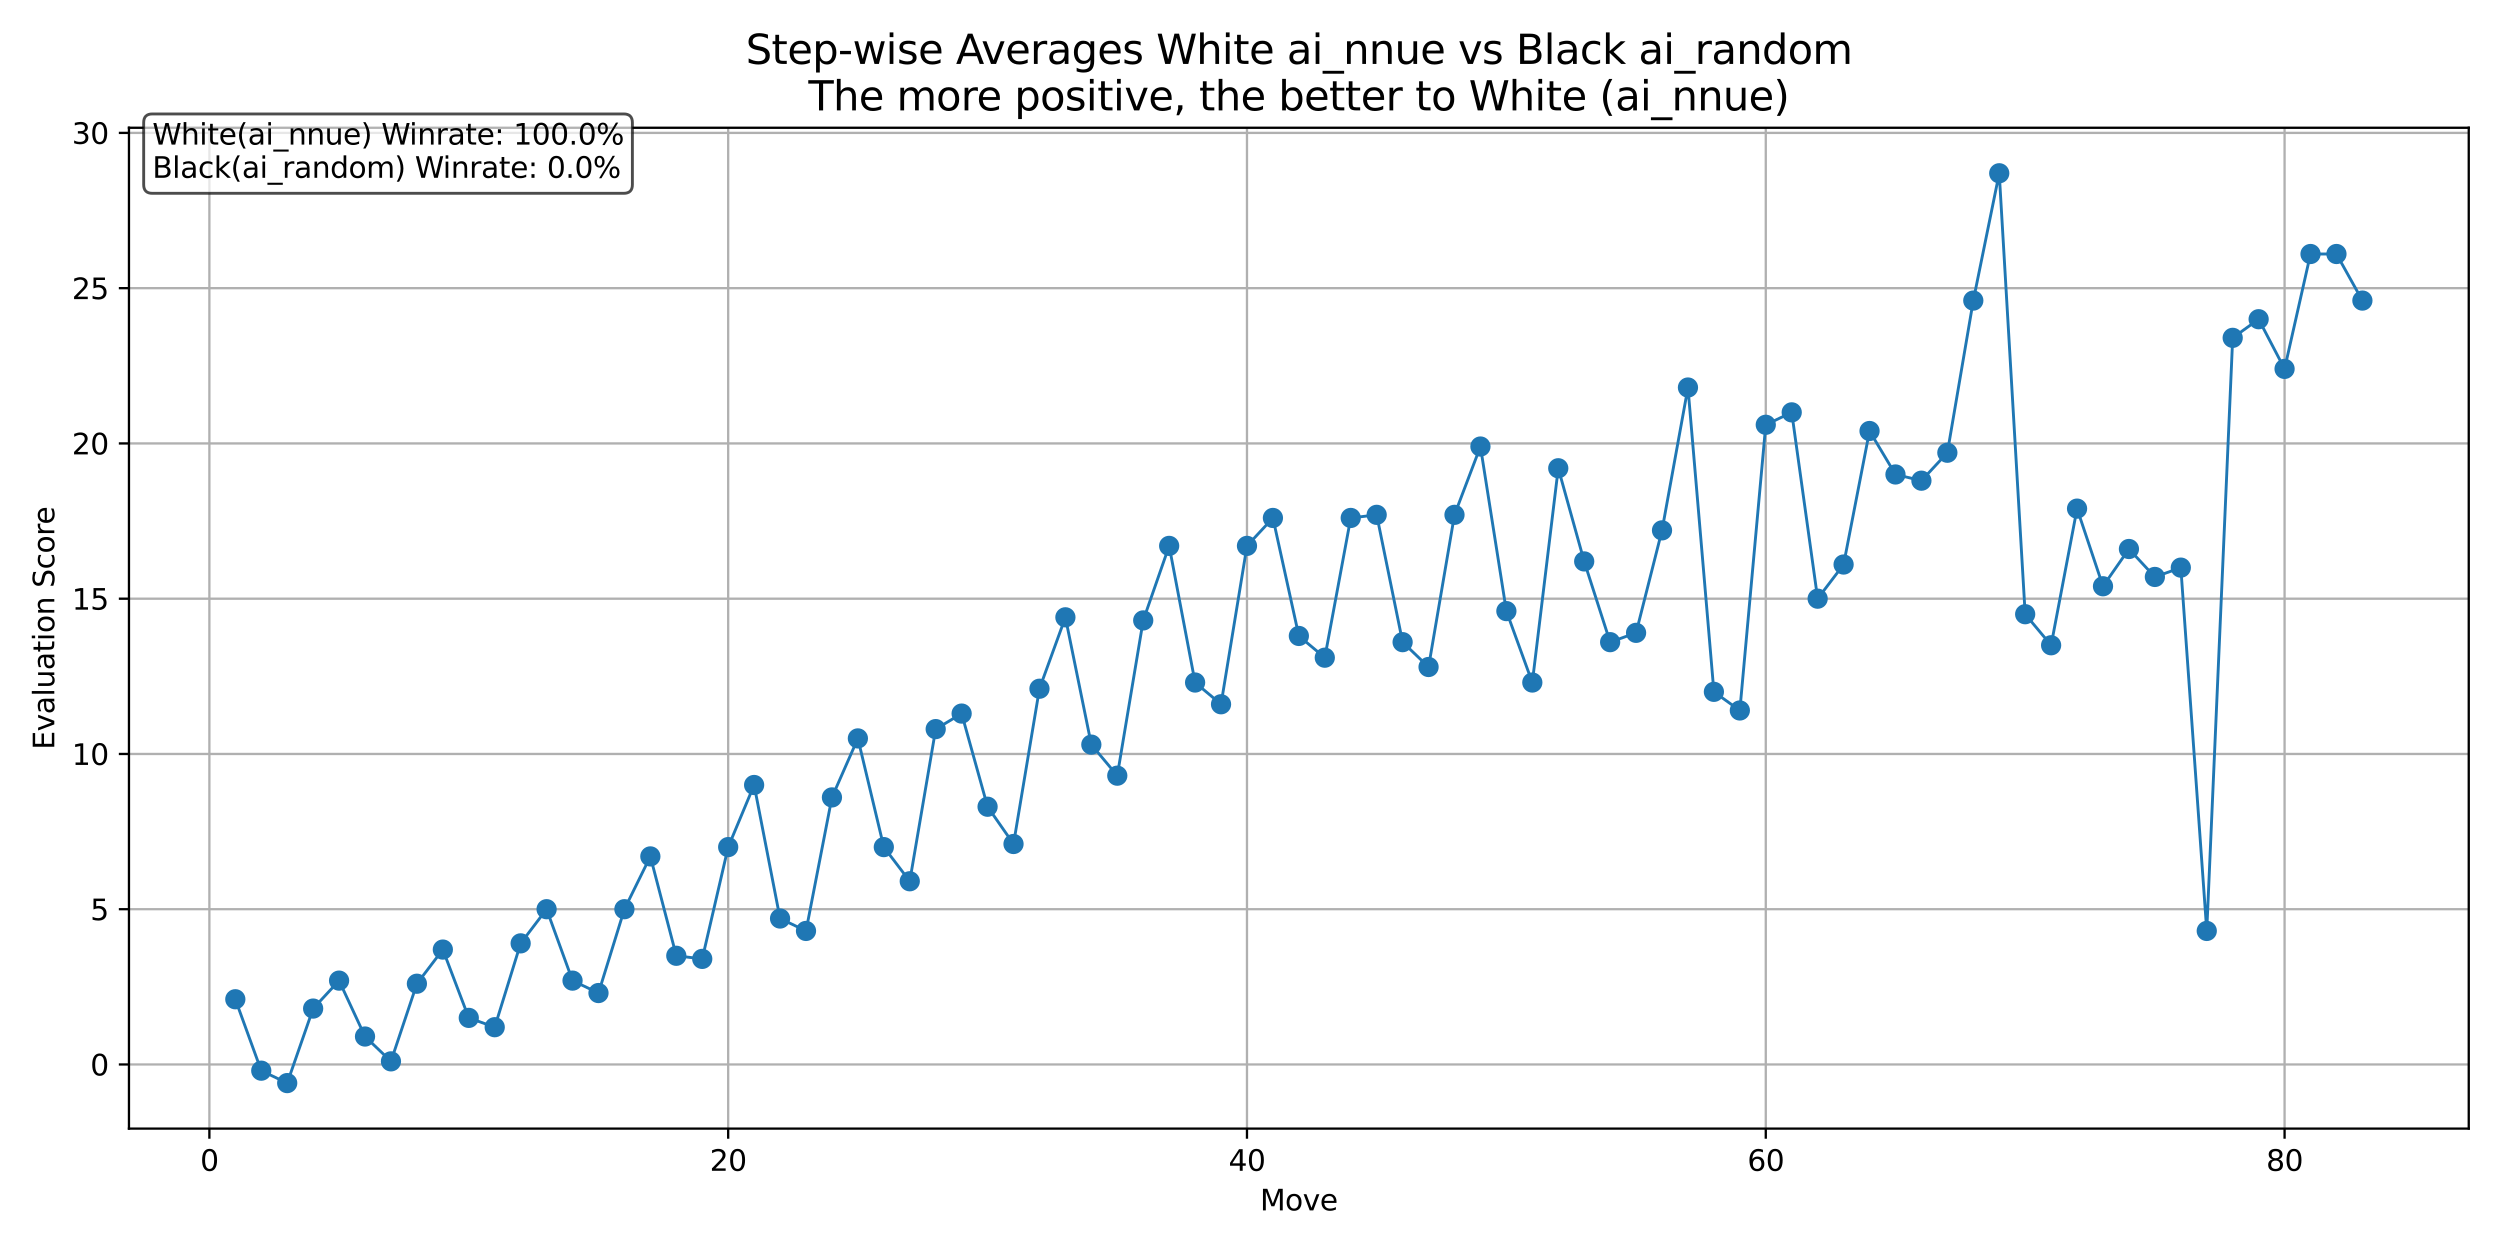 <?xml version="1.0" encoding="utf-8" standalone="no"?>
<!DOCTYPE svg PUBLIC "-//W3C//DTD SVG 1.1//EN"
  "http://www.w3.org/Graphics/SVG/1.1/DTD/svg11.dtd">
<svg xmlns:xlink="http://www.w3.org/1999/xlink" width="864pt" height="432pt" viewBox="0 0 864 432" xmlns="http://www.w3.org/2000/svg" version="1.1">
 <defs>
  <style type="text/css">*{stroke-linejoin: round; stroke-linecap: butt}</style>
 </defs>
 <g id="figure_1">
  <g id="patch_1">
   <path d="M 0 432 
L 864 432 
L 864 0 
L 0 0 
z
" style="fill: #ffffff"/>
  </g>
  <g id="axes_1">
   <g id="patch_2">
    <path d="M 44.57 390.04 
L 853.2 390.04 
L 853.2 44.16 
L 44.57 44.16 
z
" style="fill: #ffffff"/>
   </g>
   <g id="matplotlib.axis_1">
    <g id="xtick_1">
     <g id="line2d_1">
      <path d="M 72.361 390.04 
L 72.361 44.16 
" clip-path="url(#pda1883ed37)" style="fill: none; stroke: #b0b0b0; stroke-width: 0.8; stroke-linecap: square"/>
     </g>
     <g id="line2d_2">
      <defs>
       <path id="m76e24b7411" d="M 0 0 
L 0 3.5 
" style="stroke: #000000; stroke-width: 0.8"/>
      </defs>
      <g>
       <use xlink:href="#m76e24b7411" x="72.361" y="390.04" style="stroke: #000000; stroke-width: 0.8"/>
      </g>
     </g>
     <g id="text_1">
      <!-- 0 -->
      <g transform="translate(69.18 404.638) scale(0.1 -0.1)">
       <defs>
        <path id="DejaVuSans-30" d="M 2034 4250 
Q 1547 4250 1301 3770 
Q 1056 3291 1056 2328 
Q 1056 1369 1301 889 
Q 1547 409 2034 409 
Q 2525 409 2770 889 
Q 3016 1369 3016 2328 
Q 3016 3291 2770 3770 
Q 2525 4250 2034 4250 
z
M 2034 4750 
Q 2819 4750 3233 4129 
Q 3647 3509 3647 2328 
Q 3647 1150 3233 529 
Q 2819 -91 2034 -91 
Q 1250 -91 836 529 
Q 422 1150 422 2328 
Q 422 3509 836 4129 
Q 1250 4750 2034 4750 
z
" transform="scale(0.016)"/>
       </defs>
       <use xlink:href="#DejaVuSans-30"/>
      </g>
     </g>
    </g>
    <g id="xtick_2">
     <g id="line2d_3">
      <path d="M 251.658 390.04 
L 251.658 44.16 
" clip-path="url(#pda1883ed37)" style="fill: none; stroke: #b0b0b0; stroke-width: 0.8; stroke-linecap: square"/>
     </g>
     <g id="line2d_4">
      <g>
       <use xlink:href="#m76e24b7411" x="251.658" y="390.04" style="stroke: #000000; stroke-width: 0.8"/>
      </g>
     </g>
     <g id="text_2">
      <!-- 20 -->
      <g transform="translate(245.296 404.638) scale(0.1 -0.1)">
       <defs>
        <path id="DejaVuSans-32" d="M 1228 531 
L 3431 531 
L 3431 0 
L 469 0 
L 469 531 
Q 828 903 1448 1529 
Q 2069 2156 2228 2338 
Q 2531 2678 2651 2914 
Q 2772 3150 2772 3378 
Q 2772 3750 2511 3984 
Q 2250 4219 1831 4219 
Q 1534 4219 1204 4116 
Q 875 4013 500 3803 
L 500 4441 
Q 881 4594 1212 4672 
Q 1544 4750 1819 4750 
Q 2544 4750 2975 4387 
Q 3406 4025 3406 3419 
Q 3406 3131 3298 2873 
Q 3191 2616 2906 2266 
Q 2828 2175 2409 1742 
Q 1991 1309 1228 531 
z
" transform="scale(0.016)"/>
       </defs>
       <use xlink:href="#DejaVuSans-32"/>
       <use xlink:href="#DejaVuSans-30" transform="translate(63.623 0)"/>
      </g>
     </g>
    </g>
    <g id="xtick_3">
     <g id="line2d_5">
      <path d="M 430.955 390.04 
L 430.955 44.16 
" clip-path="url(#pda1883ed37)" style="fill: none; stroke: #b0b0b0; stroke-width: 0.8; stroke-linecap: square"/>
     </g>
     <g id="line2d_6">
      <g>
       <use xlink:href="#m76e24b7411" x="430.955" y="390.04" style="stroke: #000000; stroke-width: 0.8"/>
      </g>
     </g>
     <g id="text_3">
      <!-- 40 -->
      <g transform="translate(424.593 404.638) scale(0.1 -0.1)">
       <defs>
        <path id="DejaVuSans-34" d="M 2419 4116 
L 825 1625 
L 2419 1625 
L 2419 4116 
z
M 2253 4666 
L 3047 4666 
L 3047 1625 
L 3713 1625 
L 3713 1100 
L 3047 1100 
L 3047 0 
L 2419 0 
L 2419 1100 
L 313 1100 
L 313 1709 
L 2253 4666 
z
" transform="scale(0.016)"/>
       </defs>
       <use xlink:href="#DejaVuSans-34"/>
       <use xlink:href="#DejaVuSans-30" transform="translate(63.623 0)"/>
      </g>
     </g>
    </g>
    <g id="xtick_4">
     <g id="line2d_7">
      <path d="M 610.252 390.04 
L 610.252 44.16 
" clip-path="url(#pda1883ed37)" style="fill: none; stroke: #b0b0b0; stroke-width: 0.8; stroke-linecap: square"/>
     </g>
     <g id="line2d_8">
      <g>
       <use xlink:href="#m76e24b7411" x="610.252" y="390.04" style="stroke: #000000; stroke-width: 0.8"/>
      </g>
     </g>
     <g id="text_4">
      <!-- 60 -->
      <g transform="translate(603.89 404.638) scale(0.1 -0.1)">
       <defs>
        <path id="DejaVuSans-36" d="M 2113 2584 
Q 1688 2584 1439 2293 
Q 1191 2003 1191 1497 
Q 1191 994 1439 701 
Q 1688 409 2113 409 
Q 2538 409 2786 701 
Q 3034 994 3034 1497 
Q 3034 2003 2786 2293 
Q 2538 2584 2113 2584 
z
M 3366 4563 
L 3366 3988 
Q 3128 4100 2886 4159 
Q 2644 4219 2406 4219 
Q 1781 4219 1451 3797 
Q 1122 3375 1075 2522 
Q 1259 2794 1537 2939 
Q 1816 3084 2150 3084 
Q 2853 3084 3261 2657 
Q 3669 2231 3669 1497 
Q 3669 778 3244 343 
Q 2819 -91 2113 -91 
Q 1303 -91 875 529 
Q 447 1150 447 2328 
Q 447 3434 972 4092 
Q 1497 4750 2381 4750 
Q 2619 4750 2861 4703 
Q 3103 4656 3366 4563 
z
" transform="scale(0.016)"/>
       </defs>
       <use xlink:href="#DejaVuSans-36"/>
       <use xlink:href="#DejaVuSans-30" transform="translate(63.623 0)"/>
      </g>
     </g>
    </g>
    <g id="xtick_5">
     <g id="line2d_9">
      <path d="M 789.55 390.04 
L 789.55 44.16 
" clip-path="url(#pda1883ed37)" style="fill: none; stroke: #b0b0b0; stroke-width: 0.8; stroke-linecap: square"/>
     </g>
     <g id="line2d_10">
      <g>
       <use xlink:href="#m76e24b7411" x="789.55" y="390.04" style="stroke: #000000; stroke-width: 0.8"/>
      </g>
     </g>
     <g id="text_5">
      <!-- 80 -->
      <g transform="translate(783.187 404.638) scale(0.1 -0.1)">
       <defs>
        <path id="DejaVuSans-38" d="M 2034 2216 
Q 1584 2216 1326 1975 
Q 1069 1734 1069 1313 
Q 1069 891 1326 650 
Q 1584 409 2034 409 
Q 2484 409 2743 651 
Q 3003 894 3003 1313 
Q 3003 1734 2745 1975 
Q 2488 2216 2034 2216 
z
M 1403 2484 
Q 997 2584 770 2862 
Q 544 3141 544 3541 
Q 544 4100 942 4425 
Q 1341 4750 2034 4750 
Q 2731 4750 3128 4425 
Q 3525 4100 3525 3541 
Q 3525 3141 3298 2862 
Q 3072 2584 2669 2484 
Q 3125 2378 3379 2068 
Q 3634 1759 3634 1313 
Q 3634 634 3220 271 
Q 2806 -91 2034 -91 
Q 1263 -91 848 271 
Q 434 634 434 1313 
Q 434 1759 690 2068 
Q 947 2378 1403 2484 
z
M 1172 3481 
Q 1172 3119 1398 2916 
Q 1625 2713 2034 2713 
Q 2441 2713 2670 2916 
Q 2900 3119 2900 3481 
Q 2900 3844 2670 4047 
Q 2441 4250 2034 4250 
Q 1625 4250 1398 4047 
Q 1172 3844 1172 3481 
z
" transform="scale(0.016)"/>
       </defs>
       <use xlink:href="#DejaVuSans-38"/>
       <use xlink:href="#DejaVuSans-30" transform="translate(63.623 0)"/>
      </g>
     </g>
    </g>
    <g id="text_6">
     <!-- Move -->
     <g transform="translate(435.476 418.317) scale(0.1 -0.1)">
      <defs>
       <path id="DejaVuSans-4d" d="M 628 4666 
L 1569 4666 
L 2759 1491 
L 3956 4666 
L 4897 4666 
L 4897 0 
L 4281 0 
L 4281 4097 
L 3078 897 
L 2444 897 
L 1241 4097 
L 1241 0 
L 628 0 
L 628 4666 
z
" transform="scale(0.016)"/>
       <path id="DejaVuSans-6f" d="M 1959 3097 
Q 1497 3097 1228 2736 
Q 959 2375 959 1747 
Q 959 1119 1226 758 
Q 1494 397 1959 397 
Q 2419 397 2687 759 
Q 2956 1122 2956 1747 
Q 2956 2369 2687 2733 
Q 2419 3097 1959 3097 
z
M 1959 3584 
Q 2709 3584 3137 3096 
Q 3566 2609 3566 1747 
Q 3566 888 3137 398 
Q 2709 -91 1959 -91 
Q 1206 -91 779 398 
Q 353 888 353 1747 
Q 353 2609 779 3096 
Q 1206 3584 1959 3584 
z
" transform="scale(0.016)"/>
       <path id="DejaVuSans-76" d="M 191 3500 
L 800 3500 
L 1894 563 
L 2988 3500 
L 3597 3500 
L 2284 0 
L 1503 0 
L 191 3500 
z
" transform="scale(0.016)"/>
       <path id="DejaVuSans-65" d="M 3597 1894 
L 3597 1613 
L 953 1613 
Q 991 1019 1311 708 
Q 1631 397 2203 397 
Q 2534 397 2845 478 
Q 3156 559 3463 722 
L 3463 178 
Q 3153 47 2828 -22 
Q 2503 -91 2169 -91 
Q 1331 -91 842 396 
Q 353 884 353 1716 
Q 353 2575 817 3079 
Q 1281 3584 2069 3584 
Q 2775 3584 3186 3129 
Q 3597 2675 3597 1894 
z
M 3022 2063 
Q 3016 2534 2758 2815 
Q 2500 3097 2075 3097 
Q 1594 3097 1305 2825 
Q 1016 2553 972 2059 
L 3022 2063 
z
" transform="scale(0.016)"/>
      </defs>
      <use xlink:href="#DejaVuSans-4d"/>
      <use xlink:href="#DejaVuSans-6f" transform="translate(86.279 0)"/>
      <use xlink:href="#DejaVuSans-76" transform="translate(147.461 0)"/>
      <use xlink:href="#DejaVuSans-65" transform="translate(206.641 0)"/>
     </g>
    </g>
   </g>
   <g id="matplotlib.axis_2">
    <g id="ytick_1">
     <g id="line2d_11">
      <path d="M 44.57 367.879 
L 853.2 367.879 
" clip-path="url(#pda1883ed37)" style="fill: none; stroke: #b0b0b0; stroke-width: 0.8; stroke-linecap: square"/>
     </g>
     <g id="line2d_12">
      <defs>
       <path id="mb0918ad2a8" d="M 0 0 
L -3.5 0 
" style="stroke: #000000; stroke-width: 0.8"/>
      </defs>
      <g>
       <use xlink:href="#mb0918ad2a8" x="44.57" y="367.879" style="stroke: #000000; stroke-width: 0.8"/>
      </g>
     </g>
     <g id="text_7">
      <!-- 0 -->
      <g transform="translate(31.207 371.678) scale(0.1 -0.1)">
       <use xlink:href="#DejaVuSans-30"/>
      </g>
     </g>
    </g>
    <g id="ytick_2">
     <g id="line2d_13">
      <path d="M 44.57 314.221 
L 853.2 314.221 
" clip-path="url(#pda1883ed37)" style="fill: none; stroke: #b0b0b0; stroke-width: 0.8; stroke-linecap: square"/>
     </g>
     <g id="line2d_14">
      <g>
       <use xlink:href="#mb0918ad2a8" x="44.57" y="314.221" style="stroke: #000000; stroke-width: 0.8"/>
      </g>
     </g>
     <g id="text_8">
      <!-- 5 -->
      <g transform="translate(31.207 318.02) scale(0.1 -0.1)">
       <defs>
        <path id="DejaVuSans-35" d="M 691 4666 
L 3169 4666 
L 3169 4134 
L 1269 4134 
L 1269 2991 
Q 1406 3038 1543 3061 
Q 1681 3084 1819 3084 
Q 2600 3084 3056 2656 
Q 3513 2228 3513 1497 
Q 3513 744 3044 326 
Q 2575 -91 1722 -91 
Q 1428 -91 1123 -41 
Q 819 9 494 109 
L 494 744 
Q 775 591 1075 516 
Q 1375 441 1709 441 
Q 2250 441 2565 725 
Q 2881 1009 2881 1497 
Q 2881 1984 2565 2268 
Q 2250 2553 1709 2553 
Q 1456 2553 1204 2497 
Q 953 2441 691 2322 
L 691 4666 
z
" transform="scale(0.016)"/>
       </defs>
       <use xlink:href="#DejaVuSans-35"/>
      </g>
     </g>
    </g>
    <g id="ytick_3">
     <g id="line2d_15">
      <path d="M 44.57 260.563 
L 853.2 260.563 
" clip-path="url(#pda1883ed37)" style="fill: none; stroke: #b0b0b0; stroke-width: 0.8; stroke-linecap: square"/>
     </g>
     <g id="line2d_16">
      <g>
       <use xlink:href="#mb0918ad2a8" x="44.57" y="260.563" style="stroke: #000000; stroke-width: 0.8"/>
      </g>
     </g>
     <g id="text_9">
      <!-- 10 -->
      <g transform="translate(24.845 264.362) scale(0.1 -0.1)">
       <defs>
        <path id="DejaVuSans-31" d="M 794 531 
L 1825 531 
L 1825 4091 
L 703 3866 
L 703 4441 
L 1819 4666 
L 2450 4666 
L 2450 531 
L 3481 531 
L 3481 0 
L 794 0 
L 794 531 
z
" transform="scale(0.016)"/>
       </defs>
       <use xlink:href="#DejaVuSans-31"/>
       <use xlink:href="#DejaVuSans-30" transform="translate(63.623 0)"/>
      </g>
     </g>
    </g>
    <g id="ytick_4">
     <g id="line2d_17">
      <path d="M 44.57 206.905 
L 853.2 206.905 
" clip-path="url(#pda1883ed37)" style="fill: none; stroke: #b0b0b0; stroke-width: 0.8; stroke-linecap: square"/>
     </g>
     <g id="line2d_18">
      <g>
       <use xlink:href="#mb0918ad2a8" x="44.57" y="206.905" style="stroke: #000000; stroke-width: 0.8"/>
      </g>
     </g>
     <g id="text_10">
      <!-- 15 -->
      <g transform="translate(24.845 210.704) scale(0.1 -0.1)">
       <use xlink:href="#DejaVuSans-31"/>
       <use xlink:href="#DejaVuSans-35" transform="translate(63.623 0)"/>
      </g>
     </g>
    </g>
    <g id="ytick_5">
     <g id="line2d_19">
      <path d="M 44.57 153.247 
L 853.2 153.247 
" clip-path="url(#pda1883ed37)" style="fill: none; stroke: #b0b0b0; stroke-width: 0.8; stroke-linecap: square"/>
     </g>
     <g id="line2d_20">
      <g>
       <use xlink:href="#mb0918ad2a8" x="44.57" y="153.247" style="stroke: #000000; stroke-width: 0.8"/>
      </g>
     </g>
     <g id="text_11">
      <!-- 20 -->
      <g transform="translate(24.845 157.046) scale(0.1 -0.1)">
       <use xlink:href="#DejaVuSans-32"/>
       <use xlink:href="#DejaVuSans-30" transform="translate(63.623 0)"/>
      </g>
     </g>
    </g>
    <g id="ytick_6">
     <g id="line2d_21">
      <path d="M 44.57 99.589 
L 853.2 99.589 
" clip-path="url(#pda1883ed37)" style="fill: none; stroke: #b0b0b0; stroke-width: 0.8; stroke-linecap: square"/>
     </g>
     <g id="line2d_22">
      <g>
       <use xlink:href="#mb0918ad2a8" x="44.57" y="99.589" style="stroke: #000000; stroke-width: 0.8"/>
      </g>
     </g>
     <g id="text_12">
      <!-- 25 -->
      <g transform="translate(24.845 103.388) scale(0.1 -0.1)">
       <use xlink:href="#DejaVuSans-32"/>
       <use xlink:href="#DejaVuSans-35" transform="translate(63.623 0)"/>
      </g>
     </g>
    </g>
    <g id="ytick_7">
     <g id="line2d_23">
      <path d="M 44.57 45.931 
L 853.2 45.931 
" clip-path="url(#pda1883ed37)" style="fill: none; stroke: #b0b0b0; stroke-width: 0.8; stroke-linecap: square"/>
     </g>
     <g id="line2d_24">
      <g>
       <use xlink:href="#mb0918ad2a8" x="44.57" y="45.931" style="stroke: #000000; stroke-width: 0.8"/>
      </g>
     </g>
     <g id="text_13">
      <!-- 30 -->
      <g transform="translate(24.845 49.73) scale(0.1 -0.1)">
       <defs>
        <path id="DejaVuSans-33" d="M 2597 2516 
Q 3050 2419 3304 2112 
Q 3559 1806 3559 1356 
Q 3559 666 3084 287 
Q 2609 -91 1734 -91 
Q 1441 -91 1130 -33 
Q 819 25 488 141 
L 488 750 
Q 750 597 1062 519 
Q 1375 441 1716 441 
Q 2309 441 2620 675 
Q 2931 909 2931 1356 
Q 2931 1769 2642 2001 
Q 2353 2234 1838 2234 
L 1294 2234 
L 1294 2753 
L 1863 2753 
Q 2328 2753 2575 2939 
Q 2822 3125 2822 3475 
Q 2822 3834 2567 4026 
Q 2313 4219 1838 4219 
Q 1578 4219 1281 4162 
Q 984 4106 628 3988 
L 628 4550 
Q 988 4650 1302 4700 
Q 1616 4750 1894 4750 
Q 2613 4750 3031 4423 
Q 3450 4097 3450 3541 
Q 3450 3153 3228 2886 
Q 3006 2619 2597 2516 
z
" transform="scale(0.016)"/>
       </defs>
       <use xlink:href="#DejaVuSans-33"/>
       <use xlink:href="#DejaVuSans-30" transform="translate(63.623 0)"/>
      </g>
     </g>
    </g>
    <g id="text_14">
     <!-- Evaluation Score -->
     <g transform="translate(18.765 259.073) rotate(-90) scale(0.1 -0.1)">
      <defs>
       <path id="DejaVuSans-45" d="M 628 4666 
L 3578 4666 
L 3578 4134 
L 1259 4134 
L 1259 2753 
L 3481 2753 
L 3481 2222 
L 1259 2222 
L 1259 531 
L 3634 531 
L 3634 0 
L 628 0 
L 628 4666 
z
" transform="scale(0.016)"/>
       <path id="DejaVuSans-61" d="M 2194 1759 
Q 1497 1759 1228 1600 
Q 959 1441 959 1056 
Q 959 750 1161 570 
Q 1363 391 1709 391 
Q 2188 391 2477 730 
Q 2766 1069 2766 1631 
L 2766 1759 
L 2194 1759 
z
M 3341 1997 
L 3341 0 
L 2766 0 
L 2766 531 
Q 2569 213 2275 61 
Q 1981 -91 1556 -91 
Q 1019 -91 701 211 
Q 384 513 384 1019 
Q 384 1609 779 1909 
Q 1175 2209 1959 2209 
L 2766 2209 
L 2766 2266 
Q 2766 2663 2505 2880 
Q 2244 3097 1772 3097 
Q 1472 3097 1187 3025 
Q 903 2953 641 2809 
L 641 3341 
Q 956 3463 1253 3523 
Q 1550 3584 1831 3584 
Q 2591 3584 2966 3190 
Q 3341 2797 3341 1997 
z
" transform="scale(0.016)"/>
       <path id="DejaVuSans-6c" d="M 603 4863 
L 1178 4863 
L 1178 0 
L 603 0 
L 603 4863 
z
" transform="scale(0.016)"/>
       <path id="DejaVuSans-75" d="M 544 1381 
L 544 3500 
L 1119 3500 
L 1119 1403 
Q 1119 906 1312 657 
Q 1506 409 1894 409 
Q 2359 409 2629 706 
Q 2900 1003 2900 1516 
L 2900 3500 
L 3475 3500 
L 3475 0 
L 2900 0 
L 2900 538 
Q 2691 219 2414 64 
Q 2138 -91 1772 -91 
Q 1169 -91 856 284 
Q 544 659 544 1381 
z
M 1991 3584 
L 1991 3584 
z
" transform="scale(0.016)"/>
       <path id="DejaVuSans-74" d="M 1172 4494 
L 1172 3500 
L 2356 3500 
L 2356 3053 
L 1172 3053 
L 1172 1153 
Q 1172 725 1289 603 
Q 1406 481 1766 481 
L 2356 481 
L 2356 0 
L 1766 0 
Q 1100 0 847 248 
Q 594 497 594 1153 
L 594 3053 
L 172 3053 
L 172 3500 
L 594 3500 
L 594 4494 
L 1172 4494 
z
" transform="scale(0.016)"/>
       <path id="DejaVuSans-69" d="M 603 3500 
L 1178 3500 
L 1178 0 
L 603 0 
L 603 3500 
z
M 603 4863 
L 1178 4863 
L 1178 4134 
L 603 4134 
L 603 4863 
z
" transform="scale(0.016)"/>
       <path id="DejaVuSans-6e" d="M 3513 2113 
L 3513 0 
L 2938 0 
L 2938 2094 
Q 2938 2591 2744 2837 
Q 2550 3084 2163 3084 
Q 1697 3084 1428 2787 
Q 1159 2491 1159 1978 
L 1159 0 
L 581 0 
L 581 3500 
L 1159 3500 
L 1159 2956 
Q 1366 3272 1645 3428 
Q 1925 3584 2291 3584 
Q 2894 3584 3203 3211 
Q 3513 2838 3513 2113 
z
" transform="scale(0.016)"/>
       <path id="DejaVuSans-20" transform="scale(0.016)"/>
       <path id="DejaVuSans-53" d="M 3425 4513 
L 3425 3897 
Q 3066 4069 2747 4153 
Q 2428 4238 2131 4238 
Q 1616 4238 1336 4038 
Q 1056 3838 1056 3469 
Q 1056 3159 1242 3001 
Q 1428 2844 1947 2747 
L 2328 2669 
Q 3034 2534 3370 2195 
Q 3706 1856 3706 1288 
Q 3706 609 3251 259 
Q 2797 -91 1919 -91 
Q 1588 -91 1214 -16 
Q 841 59 441 206 
L 441 856 
Q 825 641 1194 531 
Q 1563 422 1919 422 
Q 2459 422 2753 634 
Q 3047 847 3047 1241 
Q 3047 1584 2836 1778 
Q 2625 1972 2144 2069 
L 1759 2144 
Q 1053 2284 737 2584 
Q 422 2884 422 3419 
Q 422 4038 858 4394 
Q 1294 4750 2059 4750 
Q 2388 4750 2728 4690 
Q 3069 4631 3425 4513 
z
" transform="scale(0.016)"/>
       <path id="DejaVuSans-63" d="M 3122 3366 
L 3122 2828 
Q 2878 2963 2633 3030 
Q 2388 3097 2138 3097 
Q 1578 3097 1268 2742 
Q 959 2388 959 1747 
Q 959 1106 1268 751 
Q 1578 397 2138 397 
Q 2388 397 2633 464 
Q 2878 531 3122 666 
L 3122 134 
Q 2881 22 2623 -34 
Q 2366 -91 2075 -91 
Q 1284 -91 818 406 
Q 353 903 353 1747 
Q 353 2603 823 3093 
Q 1294 3584 2113 3584 
Q 2378 3584 2631 3529 
Q 2884 3475 3122 3366 
z
" transform="scale(0.016)"/>
       <path id="DejaVuSans-72" d="M 2631 2963 
Q 2534 3019 2420 3045 
Q 2306 3072 2169 3072 
Q 1681 3072 1420 2755 
Q 1159 2438 1159 1844 
L 1159 0 
L 581 0 
L 581 3500 
L 1159 3500 
L 1159 2956 
Q 1341 3275 1631 3429 
Q 1922 3584 2338 3584 
Q 2397 3584 2469 3576 
Q 2541 3569 2628 3553 
L 2631 2963 
z
" transform="scale(0.016)"/>
      </defs>
      <use xlink:href="#DejaVuSans-45"/>
      <use xlink:href="#DejaVuSans-76" transform="translate(63.184 0)"/>
      <use xlink:href="#DejaVuSans-61" transform="translate(122.363 0)"/>
      <use xlink:href="#DejaVuSans-6c" transform="translate(183.643 0)"/>
      <use xlink:href="#DejaVuSans-75" transform="translate(211.426 0)"/>
      <use xlink:href="#DejaVuSans-61" transform="translate(274.805 0)"/>
      <use xlink:href="#DejaVuSans-74" transform="translate(336.084 0)"/>
      <use xlink:href="#DejaVuSans-69" transform="translate(375.293 0)"/>
      <use xlink:href="#DejaVuSans-6f" transform="translate(403.076 0)"/>
      <use xlink:href="#DejaVuSans-6e" transform="translate(464.258 0)"/>
      <use xlink:href="#DejaVuSans-20" transform="translate(527.637 0)"/>
      <use xlink:href="#DejaVuSans-53" transform="translate(559.424 0)"/>
      <use xlink:href="#DejaVuSans-63" transform="translate(622.9 0)"/>
      <use xlink:href="#DejaVuSans-6f" transform="translate(677.881 0)"/>
      <use xlink:href="#DejaVuSans-72" transform="translate(739.062 0)"/>
      <use xlink:href="#DejaVuSans-65" transform="translate(777.926 0)"/>
     </g>
    </g>
   </g>
   <g id="line2d_25">
    <path d="M 81.326 345.343 
L 90.291 370.026 
L 99.256 374.318 
L 108.22 348.562 
L 117.185 338.904 
L 126.15 358.221 
L 135.115 366.806 
L 144.08 339.977 
L 153.045 328.172 
L 162.01 351.782 
L 170.974 355.001 
L 179.939 326.026 
L 188.904 314.221 
L 197.869 338.904 
L 206.834 343.196 
L 215.799 314.221 
L 224.764 295.977 
L 233.728 330.319 
L 242.693 331.392 
L 251.658 292.758 
L 260.623 271.295 
L 269.588 317.441 
L 278.553 321.733 
L 287.518 275.587 
L 296.482 255.197 
L 305.447 292.758 
L 314.412 304.563 
L 323.377 251.978 
L 332.342 246.612 
L 341.307 278.807 
L 350.272 291.685 
L 359.236 238.027 
L 368.201 213.344 
L 377.166 257.344 
L 386.131 268.075 
L 395.096 214.417 
L 404.061 188.661 
L 413.026 235.88 
L 421.99 243.392 
L 430.955 188.661 
L 439.92 179.003 
L 448.885 219.783 
L 457.85 227.295 
L 466.815 179.003 
L 475.78 177.93 
L 484.744 221.929 
L 493.709 230.515 
L 502.674 177.93 
L 511.639 154.32 
L 520.604 211.198 
L 529.569 235.88 
L 538.534 161.832 
L 547.498 194.027 
L 556.463 221.929 
L 565.428 218.71 
L 574.393 183.295 
L 583.358 133.93 
L 592.323 239.1 
L 601.288 245.539 
L 610.252 146.808 
L 619.217 142.515 
L 628.182 206.905 
L 637.147 195.1 
L 646.112 148.954 
L 655.077 163.978 
L 664.042 166.125 
L 673.006 156.466 
L 681.971 103.881 
L 690.936 59.882 
L 699.901 212.271 
L 708.866 223.002 
L 717.831 175.783 
L 726.796 202.612 
L 735.76 189.734 
L 744.725 199.393 
L 753.69 196.173 
L 762.655 321.733 
L 771.62 116.759 
L 780.585 110.32 
L 789.55 127.491 
L 798.514 87.784 
L 807.479 87.784 
L 816.444 103.881 
" clip-path="url(#pda1883ed37)" style="fill: none; stroke: #1f77b4; stroke-linecap: square"/>
    <defs>
     <path id="m43ec6a63a1" d="M 0 3 
C 0.796 3 1.559 2.684 2.121 2.121 
C 2.684 1.559 3 0.796 3 0 
C 3 -0.796 2.684 -1.559 2.121 -2.121 
C 1.559 -2.684 0.796 -3 0 -3 
C -0.796 -3 -1.559 -2.684 -2.121 -2.121 
C -2.684 -1.559 -3 -0.796 -3 0 
C -3 0.796 -2.684 1.559 -2.121 2.121 
C -1.559 2.684 -0.796 3 0 3 
z
" style="stroke: #1f77b4"/>
    </defs>
    <g clip-path="url(#pda1883ed37)">
     <use xlink:href="#m43ec6a63a1" x="81.326" y="345.343" style="fill: #1f77b4; stroke: #1f77b4"/>
     <use xlink:href="#m43ec6a63a1" x="90.291" y="370.026" style="fill: #1f77b4; stroke: #1f77b4"/>
     <use xlink:href="#m43ec6a63a1" x="99.256" y="374.318" style="fill: #1f77b4; stroke: #1f77b4"/>
     <use xlink:href="#m43ec6a63a1" x="108.22" y="348.562" style="fill: #1f77b4; stroke: #1f77b4"/>
     <use xlink:href="#m43ec6a63a1" x="117.185" y="338.904" style="fill: #1f77b4; stroke: #1f77b4"/>
     <use xlink:href="#m43ec6a63a1" x="126.15" y="358.221" style="fill: #1f77b4; stroke: #1f77b4"/>
     <use xlink:href="#m43ec6a63a1" x="135.115" y="366.806" style="fill: #1f77b4; stroke: #1f77b4"/>
     <use xlink:href="#m43ec6a63a1" x="144.08" y="339.977" style="fill: #1f77b4; stroke: #1f77b4"/>
     <use xlink:href="#m43ec6a63a1" x="153.045" y="328.172" style="fill: #1f77b4; stroke: #1f77b4"/>
     <use xlink:href="#m43ec6a63a1" x="162.01" y="351.782" style="fill: #1f77b4; stroke: #1f77b4"/>
     <use xlink:href="#m43ec6a63a1" x="170.974" y="355.001" style="fill: #1f77b4; stroke: #1f77b4"/>
     <use xlink:href="#m43ec6a63a1" x="179.939" y="326.026" style="fill: #1f77b4; stroke: #1f77b4"/>
     <use xlink:href="#m43ec6a63a1" x="188.904" y="314.221" style="fill: #1f77b4; stroke: #1f77b4"/>
     <use xlink:href="#m43ec6a63a1" x="197.869" y="338.904" style="fill: #1f77b4; stroke: #1f77b4"/>
     <use xlink:href="#m43ec6a63a1" x="206.834" y="343.196" style="fill: #1f77b4; stroke: #1f77b4"/>
     <use xlink:href="#m43ec6a63a1" x="215.799" y="314.221" style="fill: #1f77b4; stroke: #1f77b4"/>
     <use xlink:href="#m43ec6a63a1" x="224.764" y="295.977" style="fill: #1f77b4; stroke: #1f77b4"/>
     <use xlink:href="#m43ec6a63a1" x="233.728" y="330.319" style="fill: #1f77b4; stroke: #1f77b4"/>
     <use xlink:href="#m43ec6a63a1" x="242.693" y="331.392" style="fill: #1f77b4; stroke: #1f77b4"/>
     <use xlink:href="#m43ec6a63a1" x="251.658" y="292.758" style="fill: #1f77b4; stroke: #1f77b4"/>
     <use xlink:href="#m43ec6a63a1" x="260.623" y="271.295" style="fill: #1f77b4; stroke: #1f77b4"/>
     <use xlink:href="#m43ec6a63a1" x="269.588" y="317.441" style="fill: #1f77b4; stroke: #1f77b4"/>
     <use xlink:href="#m43ec6a63a1" x="278.553" y="321.733" style="fill: #1f77b4; stroke: #1f77b4"/>
     <use xlink:href="#m43ec6a63a1" x="287.518" y="275.587" style="fill: #1f77b4; stroke: #1f77b4"/>
     <use xlink:href="#m43ec6a63a1" x="296.482" y="255.197" style="fill: #1f77b4; stroke: #1f77b4"/>
     <use xlink:href="#m43ec6a63a1" x="305.447" y="292.758" style="fill: #1f77b4; stroke: #1f77b4"/>
     <use xlink:href="#m43ec6a63a1" x="314.412" y="304.563" style="fill: #1f77b4; stroke: #1f77b4"/>
     <use xlink:href="#m43ec6a63a1" x="323.377" y="251.978" style="fill: #1f77b4; stroke: #1f77b4"/>
     <use xlink:href="#m43ec6a63a1" x="332.342" y="246.612" style="fill: #1f77b4; stroke: #1f77b4"/>
     <use xlink:href="#m43ec6a63a1" x="341.307" y="278.807" style="fill: #1f77b4; stroke: #1f77b4"/>
     <use xlink:href="#m43ec6a63a1" x="350.272" y="291.685" style="fill: #1f77b4; stroke: #1f77b4"/>
     <use xlink:href="#m43ec6a63a1" x="359.236" y="238.027" style="fill: #1f77b4; stroke: #1f77b4"/>
     <use xlink:href="#m43ec6a63a1" x="368.201" y="213.344" style="fill: #1f77b4; stroke: #1f77b4"/>
     <use xlink:href="#m43ec6a63a1" x="377.166" y="257.344" style="fill: #1f77b4; stroke: #1f77b4"/>
     <use xlink:href="#m43ec6a63a1" x="386.131" y="268.075" style="fill: #1f77b4; stroke: #1f77b4"/>
     <use xlink:href="#m43ec6a63a1" x="395.096" y="214.417" style="fill: #1f77b4; stroke: #1f77b4"/>
     <use xlink:href="#m43ec6a63a1" x="404.061" y="188.661" style="fill: #1f77b4; stroke: #1f77b4"/>
     <use xlink:href="#m43ec6a63a1" x="413.026" y="235.88" style="fill: #1f77b4; stroke: #1f77b4"/>
     <use xlink:href="#m43ec6a63a1" x="421.99" y="243.392" style="fill: #1f77b4; stroke: #1f77b4"/>
     <use xlink:href="#m43ec6a63a1" x="430.955" y="188.661" style="fill: #1f77b4; stroke: #1f77b4"/>
     <use xlink:href="#m43ec6a63a1" x="439.92" y="179.003" style="fill: #1f77b4; stroke: #1f77b4"/>
     <use xlink:href="#m43ec6a63a1" x="448.885" y="219.783" style="fill: #1f77b4; stroke: #1f77b4"/>
     <use xlink:href="#m43ec6a63a1" x="457.85" y="227.295" style="fill: #1f77b4; stroke: #1f77b4"/>
     <use xlink:href="#m43ec6a63a1" x="466.815" y="179.003" style="fill: #1f77b4; stroke: #1f77b4"/>
     <use xlink:href="#m43ec6a63a1" x="475.78" y="177.93" style="fill: #1f77b4; stroke: #1f77b4"/>
     <use xlink:href="#m43ec6a63a1" x="484.744" y="221.929" style="fill: #1f77b4; stroke: #1f77b4"/>
     <use xlink:href="#m43ec6a63a1" x="493.709" y="230.515" style="fill: #1f77b4; stroke: #1f77b4"/>
     <use xlink:href="#m43ec6a63a1" x="502.674" y="177.93" style="fill: #1f77b4; stroke: #1f77b4"/>
     <use xlink:href="#m43ec6a63a1" x="511.639" y="154.32" style="fill: #1f77b4; stroke: #1f77b4"/>
     <use xlink:href="#m43ec6a63a1" x="520.604" y="211.198" style="fill: #1f77b4; stroke: #1f77b4"/>
     <use xlink:href="#m43ec6a63a1" x="529.569" y="235.88" style="fill: #1f77b4; stroke: #1f77b4"/>
     <use xlink:href="#m43ec6a63a1" x="538.534" y="161.832" style="fill: #1f77b4; stroke: #1f77b4"/>
     <use xlink:href="#m43ec6a63a1" x="547.498" y="194.027" style="fill: #1f77b4; stroke: #1f77b4"/>
     <use xlink:href="#m43ec6a63a1" x="556.463" y="221.929" style="fill: #1f77b4; stroke: #1f77b4"/>
     <use xlink:href="#m43ec6a63a1" x="565.428" y="218.71" style="fill: #1f77b4; stroke: #1f77b4"/>
     <use xlink:href="#m43ec6a63a1" x="574.393" y="183.295" style="fill: #1f77b4; stroke: #1f77b4"/>
     <use xlink:href="#m43ec6a63a1" x="583.358" y="133.93" style="fill: #1f77b4; stroke: #1f77b4"/>
     <use xlink:href="#m43ec6a63a1" x="592.323" y="239.1" style="fill: #1f77b4; stroke: #1f77b4"/>
     <use xlink:href="#m43ec6a63a1" x="601.288" y="245.539" style="fill: #1f77b4; stroke: #1f77b4"/>
     <use xlink:href="#m43ec6a63a1" x="610.252" y="146.808" style="fill: #1f77b4; stroke: #1f77b4"/>
     <use xlink:href="#m43ec6a63a1" x="619.217" y="142.515" style="fill: #1f77b4; stroke: #1f77b4"/>
     <use xlink:href="#m43ec6a63a1" x="628.182" y="206.905" style="fill: #1f77b4; stroke: #1f77b4"/>
     <use xlink:href="#m43ec6a63a1" x="637.147" y="195.1" style="fill: #1f77b4; stroke: #1f77b4"/>
     <use xlink:href="#m43ec6a63a1" x="646.112" y="148.954" style="fill: #1f77b4; stroke: #1f77b4"/>
     <use xlink:href="#m43ec6a63a1" x="655.077" y="163.978" style="fill: #1f77b4; stroke: #1f77b4"/>
     <use xlink:href="#m43ec6a63a1" x="664.042" y="166.125" style="fill: #1f77b4; stroke: #1f77b4"/>
     <use xlink:href="#m43ec6a63a1" x="673.006" y="156.466" style="fill: #1f77b4; stroke: #1f77b4"/>
     <use xlink:href="#m43ec6a63a1" x="681.971" y="103.881" style="fill: #1f77b4; stroke: #1f77b4"/>
     <use xlink:href="#m43ec6a63a1" x="690.936" y="59.882" style="fill: #1f77b4; stroke: #1f77b4"/>
     <use xlink:href="#m43ec6a63a1" x="699.901" y="212.271" style="fill: #1f77b4; stroke: #1f77b4"/>
     <use xlink:href="#m43ec6a63a1" x="708.866" y="223.002" style="fill: #1f77b4; stroke: #1f77b4"/>
     <use xlink:href="#m43ec6a63a1" x="717.831" y="175.783" style="fill: #1f77b4; stroke: #1f77b4"/>
     <use xlink:href="#m43ec6a63a1" x="726.796" y="202.612" style="fill: #1f77b4; stroke: #1f77b4"/>
     <use xlink:href="#m43ec6a63a1" x="735.76" y="189.734" style="fill: #1f77b4; stroke: #1f77b4"/>
     <use xlink:href="#m43ec6a63a1" x="744.725" y="199.393" style="fill: #1f77b4; stroke: #1f77b4"/>
     <use xlink:href="#m43ec6a63a1" x="753.69" y="196.173" style="fill: #1f77b4; stroke: #1f77b4"/>
     <use xlink:href="#m43ec6a63a1" x="762.655" y="321.733" style="fill: #1f77b4; stroke: #1f77b4"/>
     <use xlink:href="#m43ec6a63a1" x="771.62" y="116.759" style="fill: #1f77b4; stroke: #1f77b4"/>
     <use xlink:href="#m43ec6a63a1" x="780.585" y="110.32" style="fill: #1f77b4; stroke: #1f77b4"/>
     <use xlink:href="#m43ec6a63a1" x="789.55" y="127.491" style="fill: #1f77b4; stroke: #1f77b4"/>
     <use xlink:href="#m43ec6a63a1" x="798.514" y="87.784" style="fill: #1f77b4; stroke: #1f77b4"/>
     <use xlink:href="#m43ec6a63a1" x="807.479" y="87.784" style="fill: #1f77b4; stroke: #1f77b4"/>
     <use xlink:href="#m43ec6a63a1" x="816.444" y="103.881" style="fill: #1f77b4; stroke: #1f77b4"/>
    </g>
   </g>
   <g id="patch_3">
    <path d="M 44.57 390.04 
L 44.57 44.16 
" style="fill: none; stroke: #000000; stroke-width: 0.8; stroke-linejoin: miter; stroke-linecap: square"/>
   </g>
   <g id="patch_4">
    <path d="M 853.2 390.04 
L 853.2 44.16 
" style="fill: none; stroke: #000000; stroke-width: 0.8; stroke-linejoin: miter; stroke-linecap: square"/>
   </g>
   <g id="patch_5">
    <path d="M 44.57 390.04 
L 853.2 390.04 
" style="fill: none; stroke: #000000; stroke-width: 0.8; stroke-linejoin: miter; stroke-linecap: square"/>
   </g>
   <g id="patch_6">
    <path d="M 44.57 44.16 
L 853.2 44.16 
" style="fill: none; stroke: #000000; stroke-width: 0.8; stroke-linejoin: miter; stroke-linecap: square"/>
   </g>
   <g id="text_15">
    <g id="patch_7">
     <path d="M 52.656 66.812 
L 215.553 66.812 
Q 218.553 66.812 218.553 63.812 
L 218.553 42.38 
Q 218.553 39.38 215.553 39.38 
L 52.656 39.38 
Q 49.656 39.38 49.656 42.38 
L 49.656 63.812 
Q 49.656 66.812 52.656 66.812 
z
" style="fill: #ffffff; opacity: 0.7; stroke: #000000; stroke-linejoin: miter"/>
    </g>
    <!-- White(ai_nnue) Winrate: 100.0% -->
    <g transform="translate(52.656 49.978) scale(0.1 -0.1)">
     <defs>
      <path id="DejaVuSans-57" d="M 213 4666 
L 850 4666 
L 1831 722 
L 2809 4666 
L 3519 4666 
L 4500 722 
L 5478 4666 
L 6119 4666 
L 4947 0 
L 4153 0 
L 3169 4050 
L 2175 0 
L 1381 0 
L 213 4666 
z
" transform="scale(0.016)"/>
      <path id="DejaVuSans-68" d="M 3513 2113 
L 3513 0 
L 2938 0 
L 2938 2094 
Q 2938 2591 2744 2837 
Q 2550 3084 2163 3084 
Q 1697 3084 1428 2787 
Q 1159 2491 1159 1978 
L 1159 0 
L 581 0 
L 581 4863 
L 1159 4863 
L 1159 2956 
Q 1366 3272 1645 3428 
Q 1925 3584 2291 3584 
Q 2894 3584 3203 3211 
Q 3513 2838 3513 2113 
z
" transform="scale(0.016)"/>
      <path id="DejaVuSans-28" d="M 1984 4856 
Q 1566 4138 1362 3434 
Q 1159 2731 1159 2009 
Q 1159 1288 1364 580 
Q 1569 -128 1984 -844 
L 1484 -844 
Q 1016 -109 783 600 
Q 550 1309 550 2009 
Q 550 2706 781 3412 
Q 1013 4119 1484 4856 
L 1984 4856 
z
" transform="scale(0.016)"/>
      <path id="DejaVuSans-5f" d="M 3263 -1063 
L 3263 -1509 
L -63 -1509 
L -63 -1063 
L 3263 -1063 
z
" transform="scale(0.016)"/>
      <path id="DejaVuSans-29" d="M 513 4856 
L 1013 4856 
Q 1481 4119 1714 3412 
Q 1947 2706 1947 2009 
Q 1947 1309 1714 600 
Q 1481 -109 1013 -844 
L 513 -844 
Q 928 -128 1133 580 
Q 1338 1288 1338 2009 
Q 1338 2731 1133 3434 
Q 928 4138 513 4856 
z
" transform="scale(0.016)"/>
      <path id="DejaVuSans-3a" d="M 750 794 
L 1409 794 
L 1409 0 
L 750 0 
L 750 794 
z
M 750 3309 
L 1409 3309 
L 1409 2516 
L 750 2516 
L 750 3309 
z
" transform="scale(0.016)"/>
      <path id="DejaVuSans-2e" d="M 684 794 
L 1344 794 
L 1344 0 
L 684 0 
L 684 794 
z
" transform="scale(0.016)"/>
      <path id="DejaVuSans-25" d="M 4653 2053 
Q 4381 2053 4226 1822 
Q 4072 1591 4072 1178 
Q 4072 772 4226 539 
Q 4381 306 4653 306 
Q 4919 306 5073 539 
Q 5228 772 5228 1178 
Q 5228 1588 5073 1820 
Q 4919 2053 4653 2053 
z
M 4653 2450 
Q 5147 2450 5437 2106 
Q 5728 1763 5728 1178 
Q 5728 594 5436 251 
Q 5144 -91 4653 -91 
Q 4153 -91 3862 251 
Q 3572 594 3572 1178 
Q 3572 1766 3864 2108 
Q 4156 2450 4653 2450 
z
M 1428 4353 
Q 1159 4353 1004 4120 
Q 850 3888 850 3481 
Q 850 3069 1003 2837 
Q 1156 2606 1428 2606 
Q 1700 2606 1854 2837 
Q 2009 3069 2009 3481 
Q 2009 3884 1853 4118 
Q 1697 4353 1428 4353 
z
M 4250 4750 
L 4750 4750 
L 1831 -91 
L 1331 -91 
L 4250 4750 
z
M 1428 4750 
Q 1922 4750 2215 4408 
Q 2509 4066 2509 3481 
Q 2509 2891 2217 2550 
Q 1925 2209 1428 2209 
Q 931 2209 642 2551 
Q 353 2894 353 3481 
Q 353 4063 643 4406 
Q 934 4750 1428 4750 
z
" transform="scale(0.016)"/>
     </defs>
     <use xlink:href="#DejaVuSans-57"/>
     <use xlink:href="#DejaVuSans-68" transform="translate(98.877 0)"/>
     <use xlink:href="#DejaVuSans-69" transform="translate(162.256 0)"/>
     <use xlink:href="#DejaVuSans-74" transform="translate(190.039 0)"/>
     <use xlink:href="#DejaVuSans-65" transform="translate(229.248 0)"/>
     <use xlink:href="#DejaVuSans-28" transform="translate(290.771 0)"/>
     <use xlink:href="#DejaVuSans-61" transform="translate(329.785 0)"/>
     <use xlink:href="#DejaVuSans-69" transform="translate(391.064 0)"/>
     <use xlink:href="#DejaVuSans-5f" transform="translate(418.848 0)"/>
     <use xlink:href="#DejaVuSans-6e" transform="translate(468.848 0)"/>
     <use xlink:href="#DejaVuSans-6e" transform="translate(532.227 0)"/>
     <use xlink:href="#DejaVuSans-75" transform="translate(595.605 0)"/>
     <use xlink:href="#DejaVuSans-65" transform="translate(658.984 0)"/>
     <use xlink:href="#DejaVuSans-29" transform="translate(720.508 0)"/>
     <use xlink:href="#DejaVuSans-20" transform="translate(759.521 0)"/>
     <use xlink:href="#DejaVuSans-57" transform="translate(791.309 0)"/>
     <use xlink:href="#DejaVuSans-69" transform="translate(887.936 0)"/>
     <use xlink:href="#DejaVuSans-6e" transform="translate(915.719 0)"/>
     <use xlink:href="#DejaVuSans-72" transform="translate(979.098 0)"/>
     <use xlink:href="#DejaVuSans-61" transform="translate(1020.211 0)"/>
     <use xlink:href="#DejaVuSans-74" transform="translate(1081.49 0)"/>
     <use xlink:href="#DejaVuSans-65" transform="translate(1120.699 0)"/>
     <use xlink:href="#DejaVuSans-3a" transform="translate(1182.223 0)"/>
     <use xlink:href="#DejaVuSans-20" transform="translate(1215.914 0)"/>
     <use xlink:href="#DejaVuSans-31" transform="translate(1247.701 0)"/>
     <use xlink:href="#DejaVuSans-30" transform="translate(1311.324 0)"/>
     <use xlink:href="#DejaVuSans-30" transform="translate(1374.947 0)"/>
     <use xlink:href="#DejaVuSans-2e" transform="translate(1438.57 0)"/>
     <use xlink:href="#DejaVuSans-30" transform="translate(1470.357 0)"/>
     <use xlink:href="#DejaVuSans-25" transform="translate(1533.98 0)"/>
    </g>
    <!-- Black(ai_random) Winrate: 0.0% -->
    <g transform="translate(52.656 61.454) scale(0.1 -0.1)">
     <defs>
      <path id="DejaVuSans-42" d="M 1259 2228 
L 1259 519 
L 2272 519 
Q 2781 519 3026 730 
Q 3272 941 3272 1375 
Q 3272 1813 3026 2020 
Q 2781 2228 2272 2228 
L 1259 2228 
z
M 1259 4147 
L 1259 2741 
L 2194 2741 
Q 2656 2741 2882 2914 
Q 3109 3088 3109 3444 
Q 3109 3797 2882 3972 
Q 2656 4147 2194 4147 
L 1259 4147 
z
M 628 4666 
L 2241 4666 
Q 2963 4666 3353 4366 
Q 3744 4066 3744 3513 
Q 3744 3084 3544 2831 
Q 3344 2578 2956 2516 
Q 3422 2416 3680 2098 
Q 3938 1781 3938 1306 
Q 3938 681 3513 340 
Q 3088 0 2303 0 
L 628 0 
L 628 4666 
z
" transform="scale(0.016)"/>
      <path id="DejaVuSans-6b" d="M 581 4863 
L 1159 4863 
L 1159 1991 
L 2875 3500 
L 3609 3500 
L 1753 1863 
L 3688 0 
L 2938 0 
L 1159 1709 
L 1159 0 
L 581 0 
L 581 4863 
z
" transform="scale(0.016)"/>
      <path id="DejaVuSans-64" d="M 2906 2969 
L 2906 4863 
L 3481 4863 
L 3481 0 
L 2906 0 
L 2906 525 
Q 2725 213 2448 61 
Q 2172 -91 1784 -91 
Q 1150 -91 751 415 
Q 353 922 353 1747 
Q 353 2572 751 3078 
Q 1150 3584 1784 3584 
Q 2172 3584 2448 3432 
Q 2725 3281 2906 2969 
z
M 947 1747 
Q 947 1113 1208 752 
Q 1469 391 1925 391 
Q 2381 391 2643 752 
Q 2906 1113 2906 1747 
Q 2906 2381 2643 2742 
Q 2381 3103 1925 3103 
Q 1469 3103 1208 2742 
Q 947 2381 947 1747 
z
" transform="scale(0.016)"/>
      <path id="DejaVuSans-6d" d="M 3328 2828 
Q 3544 3216 3844 3400 
Q 4144 3584 4550 3584 
Q 5097 3584 5394 3201 
Q 5691 2819 5691 2113 
L 5691 0 
L 5113 0 
L 5113 2094 
Q 5113 2597 4934 2840 
Q 4756 3084 4391 3084 
Q 3944 3084 3684 2787 
Q 3425 2491 3425 1978 
L 3425 0 
L 2847 0 
L 2847 2094 
Q 2847 2600 2669 2842 
Q 2491 3084 2119 3084 
Q 1678 3084 1418 2786 
Q 1159 2488 1159 1978 
L 1159 0 
L 581 0 
L 581 3500 
L 1159 3500 
L 1159 2956 
Q 1356 3278 1631 3431 
Q 1906 3584 2284 3584 
Q 2666 3584 2933 3390 
Q 3200 3197 3328 2828 
z
" transform="scale(0.016)"/>
     </defs>
     <use xlink:href="#DejaVuSans-42"/>
     <use xlink:href="#DejaVuSans-6c" transform="translate(68.604 0)"/>
     <use xlink:href="#DejaVuSans-61" transform="translate(96.387 0)"/>
     <use xlink:href="#DejaVuSans-63" transform="translate(157.666 0)"/>
     <use xlink:href="#DejaVuSans-6b" transform="translate(212.646 0)"/>
     <use xlink:href="#DejaVuSans-28" transform="translate(270.557 0)"/>
     <use xlink:href="#DejaVuSans-61" transform="translate(309.57 0)"/>
     <use xlink:href="#DejaVuSans-69" transform="translate(370.85 0)"/>
     <use xlink:href="#DejaVuSans-5f" transform="translate(398.633 0)"/>
     <use xlink:href="#DejaVuSans-72" transform="translate(448.633 0)"/>
     <use xlink:href="#DejaVuSans-61" transform="translate(489.746 0)"/>
     <use xlink:href="#DejaVuSans-6e" transform="translate(551.025 0)"/>
     <use xlink:href="#DejaVuSans-64" transform="translate(614.404 0)"/>
     <use xlink:href="#DejaVuSans-6f" transform="translate(677.881 0)"/>
     <use xlink:href="#DejaVuSans-6d" transform="translate(739.062 0)"/>
     <use xlink:href="#DejaVuSans-29" transform="translate(836.475 0)"/>
     <use xlink:href="#DejaVuSans-20" transform="translate(875.488 0)"/>
     <use xlink:href="#DejaVuSans-57" transform="translate(907.275 0)"/>
     <use xlink:href="#DejaVuSans-69" transform="translate(1003.902 0)"/>
     <use xlink:href="#DejaVuSans-6e" transform="translate(1031.686 0)"/>
     <use xlink:href="#DejaVuSans-72" transform="translate(1095.064 0)"/>
     <use xlink:href="#DejaVuSans-61" transform="translate(1136.178 0)"/>
     <use xlink:href="#DejaVuSans-74" transform="translate(1197.457 0)"/>
     <use xlink:href="#DejaVuSans-65" transform="translate(1236.666 0)"/>
     <use xlink:href="#DejaVuSans-3a" transform="translate(1298.189 0)"/>
     <use xlink:href="#DejaVuSans-20" transform="translate(1331.881 0)"/>
     <use xlink:href="#DejaVuSans-30" transform="translate(1363.668 0)"/>
     <use xlink:href="#DejaVuSans-2e" transform="translate(1427.291 0)"/>
     <use xlink:href="#DejaVuSans-30" transform="translate(1459.078 0)"/>
     <use xlink:href="#DejaVuSans-25" transform="translate(1522.701 0)"/>
    </g>
   </g>
   <g id="text_16">
    <!-- Step-wise Averages White ai_nnue vs Black ai_random -->
    <g transform="translate(257.74 22.094) scale(0.14 -0.14)">
     <defs>
      <path id="DejaVuSans-70" d="M 1159 525 
L 1159 -1331 
L 581 -1331 
L 581 3500 
L 1159 3500 
L 1159 2969 
Q 1341 3281 1617 3432 
Q 1894 3584 2278 3584 
Q 2916 3584 3314 3078 
Q 3713 2572 3713 1747 
Q 3713 922 3314 415 
Q 2916 -91 2278 -91 
Q 1894 -91 1617 61 
Q 1341 213 1159 525 
z
M 3116 1747 
Q 3116 2381 2855 2742 
Q 2594 3103 2138 3103 
Q 1681 3103 1420 2742 
Q 1159 2381 1159 1747 
Q 1159 1113 1420 752 
Q 1681 391 2138 391 
Q 2594 391 2855 752 
Q 3116 1113 3116 1747 
z
" transform="scale(0.016)"/>
      <path id="DejaVuSans-2d" d="M 313 2009 
L 1997 2009 
L 1997 1497 
L 313 1497 
L 313 2009 
z
" transform="scale(0.016)"/>
      <path id="DejaVuSans-77" d="M 269 3500 
L 844 3500 
L 1563 769 
L 2278 3500 
L 2956 3500 
L 3675 769 
L 4391 3500 
L 4966 3500 
L 4050 0 
L 3372 0 
L 2619 2869 
L 1863 0 
L 1184 0 
L 269 3500 
z
" transform="scale(0.016)"/>
      <path id="DejaVuSans-73" d="M 2834 3397 
L 2834 2853 
Q 2591 2978 2328 3040 
Q 2066 3103 1784 3103 
Q 1356 3103 1142 2972 
Q 928 2841 928 2578 
Q 928 2378 1081 2264 
Q 1234 2150 1697 2047 
L 1894 2003 
Q 2506 1872 2764 1633 
Q 3022 1394 3022 966 
Q 3022 478 2636 193 
Q 2250 -91 1575 -91 
Q 1294 -91 989 -36 
Q 684 19 347 128 
L 347 722 
Q 666 556 975 473 
Q 1284 391 1588 391 
Q 1994 391 2212 530 
Q 2431 669 2431 922 
Q 2431 1156 2273 1281 
Q 2116 1406 1581 1522 
L 1381 1569 
Q 847 1681 609 1914 
Q 372 2147 372 2553 
Q 372 3047 722 3315 
Q 1072 3584 1716 3584 
Q 2034 3584 2315 3537 
Q 2597 3491 2834 3397 
z
" transform="scale(0.016)"/>
      <path id="DejaVuSans-41" d="M 2188 4044 
L 1331 1722 
L 3047 1722 
L 2188 4044 
z
M 1831 4666 
L 2547 4666 
L 4325 0 
L 3669 0 
L 3244 1197 
L 1141 1197 
L 716 0 
L 50 0 
L 1831 4666 
z
" transform="scale(0.016)"/>
      <path id="DejaVuSans-67" d="M 2906 1791 
Q 2906 2416 2648 2759 
Q 2391 3103 1925 3103 
Q 1463 3103 1205 2759 
Q 947 2416 947 1791 
Q 947 1169 1205 825 
Q 1463 481 1925 481 
Q 2391 481 2648 825 
Q 2906 1169 2906 1791 
z
M 3481 434 
Q 3481 -459 3084 -895 
Q 2688 -1331 1869 -1331 
Q 1566 -1331 1297 -1286 
Q 1028 -1241 775 -1147 
L 775 -588 
Q 1028 -725 1275 -790 
Q 1522 -856 1778 -856 
Q 2344 -856 2625 -561 
Q 2906 -266 2906 331 
L 2906 616 
Q 2728 306 2450 153 
Q 2172 0 1784 0 
Q 1141 0 747 490 
Q 353 981 353 1791 
Q 353 2603 747 3093 
Q 1141 3584 1784 3584 
Q 2172 3584 2450 3431 
Q 2728 3278 2906 2969 
L 2906 3500 
L 3481 3500 
L 3481 434 
z
" transform="scale(0.016)"/>
     </defs>
     <use xlink:href="#DejaVuSans-53"/>
     <use xlink:href="#DejaVuSans-74" transform="translate(63.477 0)"/>
     <use xlink:href="#DejaVuSans-65" transform="translate(102.686 0)"/>
     <use xlink:href="#DejaVuSans-70" transform="translate(164.209 0)"/>
     <use xlink:href="#DejaVuSans-2d" transform="translate(227.686 0)"/>
     <use xlink:href="#DejaVuSans-77" transform="translate(263.77 0)"/>
     <use xlink:href="#DejaVuSans-69" transform="translate(345.557 0)"/>
     <use xlink:href="#DejaVuSans-73" transform="translate(373.34 0)"/>
     <use xlink:href="#DejaVuSans-65" transform="translate(425.439 0)"/>
     <use xlink:href="#DejaVuSans-20" transform="translate(486.963 0)"/>
     <use xlink:href="#DejaVuSans-41" transform="translate(518.75 0)"/>
     <use xlink:href="#DejaVuSans-76" transform="translate(581.283 0)"/>
     <use xlink:href="#DejaVuSans-65" transform="translate(640.463 0)"/>
     <use xlink:href="#DejaVuSans-72" transform="translate(701.986 0)"/>
     <use xlink:href="#DejaVuSans-61" transform="translate(743.1 0)"/>
     <use xlink:href="#DejaVuSans-67" transform="translate(804.379 0)"/>
     <use xlink:href="#DejaVuSans-65" transform="translate(867.855 0)"/>
     <use xlink:href="#DejaVuSans-73" transform="translate(929.379 0)"/>
     <use xlink:href="#DejaVuSans-20" transform="translate(981.479 0)"/>
     <use xlink:href="#DejaVuSans-57" transform="translate(1013.266 0)"/>
     <use xlink:href="#DejaVuSans-68" transform="translate(1112.143 0)"/>
     <use xlink:href="#DejaVuSans-69" transform="translate(1175.521 0)"/>
     <use xlink:href="#DejaVuSans-74" transform="translate(1203.305 0)"/>
     <use xlink:href="#DejaVuSans-65" transform="translate(1242.514 0)"/>
     <use xlink:href="#DejaVuSans-20" transform="translate(1304.037 0)"/>
     <use xlink:href="#DejaVuSans-61" transform="translate(1335.824 0)"/>
     <use xlink:href="#DejaVuSans-69" transform="translate(1397.104 0)"/>
     <use xlink:href="#DejaVuSans-5f" transform="translate(1424.887 0)"/>
     <use xlink:href="#DejaVuSans-6e" transform="translate(1474.887 0)"/>
     <use xlink:href="#DejaVuSans-6e" transform="translate(1538.266 0)"/>
     <use xlink:href="#DejaVuSans-75" transform="translate(1601.645 0)"/>
     <use xlink:href="#DejaVuSans-65" transform="translate(1665.023 0)"/>
     <use xlink:href="#DejaVuSans-20" transform="translate(1726.547 0)"/>
     <use xlink:href="#DejaVuSans-76" transform="translate(1758.334 0)"/>
     <use xlink:href="#DejaVuSans-73" transform="translate(1817.514 0)"/>
     <use xlink:href="#DejaVuSans-20" transform="translate(1869.613 0)"/>
     <use xlink:href="#DejaVuSans-42" transform="translate(1901.4 0)"/>
     <use xlink:href="#DejaVuSans-6c" transform="translate(1970.004 0)"/>
     <use xlink:href="#DejaVuSans-61" transform="translate(1997.787 0)"/>
     <use xlink:href="#DejaVuSans-63" transform="translate(2059.066 0)"/>
     <use xlink:href="#DejaVuSans-6b" transform="translate(2114.047 0)"/>
     <use xlink:href="#DejaVuSans-20" transform="translate(2171.957 0)"/>
     <use xlink:href="#DejaVuSans-61" transform="translate(2203.744 0)"/>
     <use xlink:href="#DejaVuSans-69" transform="translate(2265.023 0)"/>
     <use xlink:href="#DejaVuSans-5f" transform="translate(2292.807 0)"/>
     <use xlink:href="#DejaVuSans-72" transform="translate(2342.807 0)"/>
     <use xlink:href="#DejaVuSans-61" transform="translate(2383.92 0)"/>
     <use xlink:href="#DejaVuSans-6e" transform="translate(2445.199 0)"/>
     <use xlink:href="#DejaVuSans-64" transform="translate(2508.578 0)"/>
     <use xlink:href="#DejaVuSans-6f" transform="translate(2572.055 0)"/>
     <use xlink:href="#DejaVuSans-6d" transform="translate(2633.236 0)"/>
    </g>
    <!-- The more positive, the better to White (ai_nnue) -->
    <g transform="translate(279.377 38.16) scale(0.14 -0.14)">
     <defs>
      <path id="DejaVuSans-54" d="M -19 4666 
L 3928 4666 
L 3928 4134 
L 2272 4134 
L 2272 0 
L 1638 0 
L 1638 4134 
L -19 4134 
L -19 4666 
z
" transform="scale(0.016)"/>
      <path id="DejaVuSans-2c" d="M 750 794 
L 1409 794 
L 1409 256 
L 897 -744 
L 494 -744 
L 750 256 
L 750 794 
z
" transform="scale(0.016)"/>
      <path id="DejaVuSans-62" d="M 3116 1747 
Q 3116 2381 2855 2742 
Q 2594 3103 2138 3103 
Q 1681 3103 1420 2742 
Q 1159 2381 1159 1747 
Q 1159 1113 1420 752 
Q 1681 391 2138 391 
Q 2594 391 2855 752 
Q 3116 1113 3116 1747 
z
M 1159 2969 
Q 1341 3281 1617 3432 
Q 1894 3584 2278 3584 
Q 2916 3584 3314 3078 
Q 3713 2572 3713 1747 
Q 3713 922 3314 415 
Q 2916 -91 2278 -91 
Q 1894 -91 1617 61 
Q 1341 213 1159 525 
L 1159 0 
L 581 0 
L 581 4863 
L 1159 4863 
L 1159 2969 
z
" transform="scale(0.016)"/>
     </defs>
     <use xlink:href="#DejaVuSans-54"/>
     <use xlink:href="#DejaVuSans-68" transform="translate(61.084 0)"/>
     <use xlink:href="#DejaVuSans-65" transform="translate(124.463 0)"/>
     <use xlink:href="#DejaVuSans-20" transform="translate(185.986 0)"/>
     <use xlink:href="#DejaVuSans-6d" transform="translate(217.773 0)"/>
     <use xlink:href="#DejaVuSans-6f" transform="translate(315.186 0)"/>
     <use xlink:href="#DejaVuSans-72" transform="translate(376.367 0)"/>
     <use xlink:href="#DejaVuSans-65" transform="translate(415.23 0)"/>
     <use xlink:href="#DejaVuSans-20" transform="translate(476.754 0)"/>
     <use xlink:href="#DejaVuSans-70" transform="translate(508.541 0)"/>
     <use xlink:href="#DejaVuSans-6f" transform="translate(572.018 0)"/>
     <use xlink:href="#DejaVuSans-73" transform="translate(633.199 0)"/>
     <use xlink:href="#DejaVuSans-69" transform="translate(685.299 0)"/>
     <use xlink:href="#DejaVuSans-74" transform="translate(713.082 0)"/>
     <use xlink:href="#DejaVuSans-69" transform="translate(752.291 0)"/>
     <use xlink:href="#DejaVuSans-76" transform="translate(780.074 0)"/>
     <use xlink:href="#DejaVuSans-65" transform="translate(839.254 0)"/>
     <use xlink:href="#DejaVuSans-2c" transform="translate(900.777 0)"/>
     <use xlink:href="#DejaVuSans-20" transform="translate(932.564 0)"/>
     <use xlink:href="#DejaVuSans-74" transform="translate(964.352 0)"/>
     <use xlink:href="#DejaVuSans-68" transform="translate(1003.561 0)"/>
     <use xlink:href="#DejaVuSans-65" transform="translate(1066.939 0)"/>
     <use xlink:href="#DejaVuSans-20" transform="translate(1128.463 0)"/>
     <use xlink:href="#DejaVuSans-62" transform="translate(1160.25 0)"/>
     <use xlink:href="#DejaVuSans-65" transform="translate(1223.727 0)"/>
     <use xlink:href="#DejaVuSans-74" transform="translate(1285.25 0)"/>
     <use xlink:href="#DejaVuSans-74" transform="translate(1324.459 0)"/>
     <use xlink:href="#DejaVuSans-65" transform="translate(1363.668 0)"/>
     <use xlink:href="#DejaVuSans-72" transform="translate(1425.191 0)"/>
     <use xlink:href="#DejaVuSans-20" transform="translate(1466.305 0)"/>
     <use xlink:href="#DejaVuSans-74" transform="translate(1498.092 0)"/>
     <use xlink:href="#DejaVuSans-6f" transform="translate(1537.301 0)"/>
     <use xlink:href="#DejaVuSans-20" transform="translate(1598.482 0)"/>
     <use xlink:href="#DejaVuSans-57" transform="translate(1630.27 0)"/>
     <use xlink:href="#DejaVuSans-68" transform="translate(1729.146 0)"/>
     <use xlink:href="#DejaVuSans-69" transform="translate(1792.525 0)"/>
     <use xlink:href="#DejaVuSans-74" transform="translate(1820.309 0)"/>
     <use xlink:href="#DejaVuSans-65" transform="translate(1859.518 0)"/>
     <use xlink:href="#DejaVuSans-20" transform="translate(1921.041 0)"/>
     <use xlink:href="#DejaVuSans-28" transform="translate(1952.828 0)"/>
     <use xlink:href="#DejaVuSans-61" transform="translate(1991.842 0)"/>
     <use xlink:href="#DejaVuSans-69" transform="translate(2053.121 0)"/>
     <use xlink:href="#DejaVuSans-5f" transform="translate(2080.904 0)"/>
     <use xlink:href="#DejaVuSans-6e" transform="translate(2130.904 0)"/>
     <use xlink:href="#DejaVuSans-6e" transform="translate(2194.283 0)"/>
     <use xlink:href="#DejaVuSans-75" transform="translate(2257.662 0)"/>
     <use xlink:href="#DejaVuSans-65" transform="translate(2321.041 0)"/>
     <use xlink:href="#DejaVuSans-29" transform="translate(2382.564 0)"/>
    </g>
   </g>
  </g>
 </g>
 <defs>
  <clipPath id="pda1883ed37">
   <rect x="44.57" y="44.16" width="808.63" height="345.88"/>
  </clipPath>
 </defs>
</svg>
